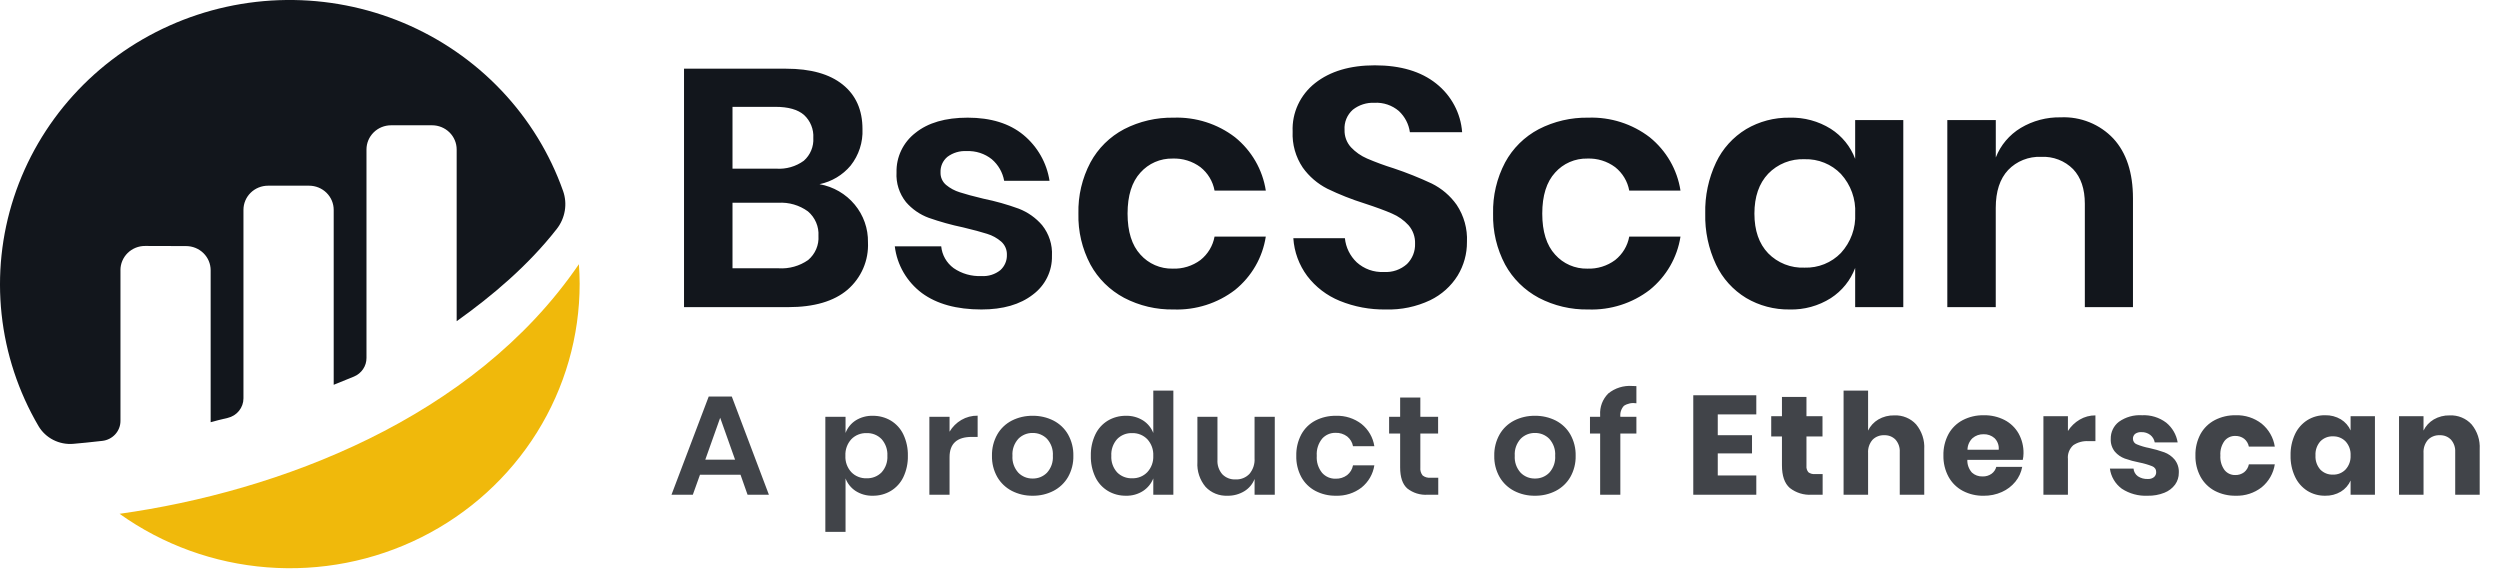 <svg width="123" height="28" viewBox="0 0 123 28" fill="none" xmlns="http://www.w3.org/2000/svg">
<path d="M5.926 13.287C5.926 13.131 5.958 12.976 6.019 12.832C6.08 12.688 6.17 12.556 6.282 12.446C6.395 12.336 6.529 12.249 6.676 12.189C6.824 12.13 6.981 12.1 7.141 12.101L9.154 12.107C9.475 12.107 9.783 12.232 10.01 12.455C10.237 12.678 10.364 12.98 10.364 13.296V20.773C10.591 20.707 10.881 20.636 11.2 20.562C11.421 20.511 11.619 20.388 11.76 20.213C11.901 20.038 11.978 19.822 11.978 19.599V10.325C11.978 10.009 12.105 9.707 12.332 9.484C12.559 9.261 12.867 9.136 13.188 9.136H15.207C15.528 9.136 15.836 9.261 16.063 9.484C16.29 9.707 16.418 10.009 16.418 10.325V18.932C16.418 18.932 16.923 18.732 17.415 18.527C17.597 18.452 17.753 18.325 17.863 18.162C17.973 18 18.031 17.809 18.031 17.614V7.353C18.031 7.038 18.159 6.735 18.386 6.512C18.613 6.289 18.921 6.164 19.241 6.164H21.259C21.579 6.164 21.887 6.29 22.114 6.513C22.34 6.736 22.468 7.038 22.468 7.353V15.803C24.216 14.558 25.989 13.061 27.395 11.261C27.599 10.999 27.734 10.692 27.788 10.367C27.842 10.042 27.814 9.709 27.704 9.398C27.053 7.558 26.018 5.872 24.666 4.448C23.314 3.024 21.673 1.892 19.85 1.126C18.027 0.361 16.061 -0.023 14.078 1.1934e-05C12.095 0.023 10.139 0.453 8.335 1.261C6.53 2.069 4.918 3.238 3.6 4.694C2.283 6.149 1.289 7.859 0.682 9.713C0.076 11.568 -0.13 13.526 0.079 15.463C0.287 17.4 0.905 19.272 1.893 20.961C2.065 21.253 2.318 21.49 2.623 21.645C2.927 21.799 3.27 21.866 3.612 21.836C3.993 21.803 4.468 21.756 5.033 21.691C5.279 21.664 5.506 21.548 5.671 21.367C5.836 21.186 5.927 20.952 5.927 20.709V13.287" fill="#12161C"/>
<path d="M5.883 25.279C8.01 26.798 10.522 27.71 13.143 27.913C15.764 28.117 18.392 27.605 20.735 26.433C23.078 25.261 25.045 23.475 26.419 21.273C27.793 19.071 28.52 16.539 28.519 13.957C28.519 13.634 28.504 13.316 28.482 12.998C23.275 20.627 13.66 24.193 5.883 25.279Z" fill="#F0B90B"/>
<path opacity="0.8" d="M36.434 23.358H34.439L34.087 24.341H33.037L34.869 19.509H36.004L37.83 24.341H36.78L36.434 23.358ZM36.166 22.617L35.433 20.554L34.7 22.617H36.166ZM42.94 20.457C43.253 20.453 43.56 20.535 43.828 20.693C44.097 20.856 44.312 21.093 44.445 21.375C44.6 21.703 44.676 22.062 44.667 22.424C44.676 22.785 44.6 23.144 44.445 23.473C44.312 23.754 44.097 23.991 43.828 24.154C43.56 24.313 43.253 24.394 42.94 24.39C42.642 24.398 42.348 24.317 42.098 24.157C41.87 24.008 41.696 23.791 41.601 23.538V26.169H40.607V20.506H41.601V21.302C41.695 21.05 41.869 20.834 42.098 20.686C42.349 20.529 42.642 20.449 42.94 20.457ZM42.63 21.309C42.492 21.305 42.354 21.329 42.226 21.381C42.097 21.433 41.982 21.51 41.886 21.609C41.683 21.832 41.578 22.125 41.594 22.424C41.586 22.571 41.608 22.718 41.658 22.856C41.709 22.995 41.786 23.122 41.886 23.231C41.982 23.33 42.097 23.408 42.226 23.459C42.354 23.511 42.492 23.536 42.63 23.531C42.769 23.537 42.907 23.514 43.036 23.463C43.165 23.413 43.281 23.335 43.377 23.237C43.576 23.012 43.677 22.721 43.659 22.424C43.676 22.126 43.575 21.833 43.377 21.607C43.282 21.508 43.166 21.43 43.037 21.378C42.908 21.327 42.769 21.303 42.63 21.309ZM46.718 21.24C46.858 21.002 47.057 20.803 47.297 20.662C47.539 20.52 47.818 20.447 48.1 20.451V21.496H47.811C47.083 21.496 46.718 21.828 46.718 22.493V24.341H45.725V20.506H46.718V21.24ZM50.807 20.457C51.163 20.452 51.516 20.533 51.832 20.693C52.133 20.848 52.382 21.084 52.548 21.375C52.728 21.696 52.818 22.058 52.809 22.424C52.818 22.789 52.728 23.15 52.548 23.469C52.38 23.759 52.132 23.995 51.832 24.151C51.516 24.313 51.164 24.395 50.807 24.39C50.45 24.395 50.097 24.313 49.781 24.151C49.482 23.995 49.233 23.759 49.066 23.469C48.886 23.15 48.796 22.789 48.805 22.424C48.796 22.058 48.886 21.696 49.066 21.375C49.232 21.084 49.481 20.848 49.781 20.693C50.098 20.533 50.45 20.452 50.807 20.457ZM50.807 21.302C50.675 21.3 50.545 21.324 50.424 21.373C50.303 21.423 50.193 21.496 50.102 21.589C50 21.703 49.922 21.835 49.872 21.978C49.822 22.121 49.802 22.273 49.813 22.424C49.802 22.574 49.822 22.726 49.872 22.869C49.922 23.012 50 23.144 50.102 23.257C50.193 23.35 50.303 23.423 50.424 23.473C50.545 23.522 50.675 23.546 50.807 23.544C50.938 23.546 51.069 23.522 51.19 23.473C51.311 23.423 51.421 23.35 51.512 23.257C51.614 23.144 51.692 23.012 51.742 22.869C51.791 22.726 51.811 22.574 51.801 22.424C51.811 22.273 51.791 22.121 51.742 21.978C51.692 21.835 51.614 21.703 51.512 21.589C51.421 21.496 51.311 21.423 51.19 21.373C51.069 21.324 50.938 21.3 50.807 21.302ZM55.396 20.457C55.693 20.449 55.987 20.529 56.238 20.686C56.468 20.834 56.644 21.05 56.742 21.302V19.218H57.729V24.341H56.742V23.538C56.643 23.791 56.466 24.007 56.237 24.157C55.987 24.317 55.694 24.398 55.396 24.39C55.083 24.394 54.775 24.313 54.508 24.154C54.239 23.991 54.024 23.754 53.891 23.473C53.736 23.144 53.66 22.785 53.669 22.424C53.66 22.062 53.736 21.703 53.891 21.375C54.024 21.093 54.239 20.856 54.508 20.693C54.775 20.535 55.083 20.453 55.396 20.457ZM55.706 21.309C55.567 21.303 55.428 21.327 55.299 21.378C55.17 21.43 55.054 21.508 54.959 21.607C54.761 21.833 54.659 22.126 54.677 22.424C54.659 22.721 54.76 23.012 54.959 23.237C55.055 23.335 55.171 23.413 55.3 23.463C55.429 23.514 55.567 23.537 55.706 23.531C55.844 23.535 55.982 23.511 56.11 23.459C56.238 23.407 56.353 23.329 56.448 23.23C56.549 23.121 56.626 22.994 56.676 22.855C56.727 22.716 56.748 22.569 56.741 22.422C56.756 22.124 56.651 21.832 56.448 21.61C56.353 21.512 56.238 21.434 56.11 21.382C55.982 21.33 55.844 21.305 55.706 21.309ZM62.719 20.506V24.341H61.725V23.566C61.628 23.818 61.448 24.031 61.214 24.172C60.967 24.32 60.682 24.396 60.392 24.39C60.191 24.399 59.99 24.364 59.804 24.289C59.617 24.214 59.45 24.099 59.314 23.954C59.028 23.612 58.884 23.177 58.912 22.735V20.506H59.899V22.624C59.882 22.883 59.968 23.137 60.138 23.334C60.222 23.419 60.323 23.486 60.435 23.53C60.546 23.574 60.666 23.593 60.787 23.588C60.914 23.594 61.041 23.573 61.159 23.526C61.277 23.48 61.383 23.409 61.471 23.318C61.653 23.101 61.744 22.823 61.724 22.543V20.507L62.719 20.506ZM65.729 20.457C66.184 20.442 66.629 20.584 66.987 20.859C67.328 21.135 67.553 21.524 67.618 21.953H66.568C66.534 21.764 66.431 21.593 66.279 21.472C66.115 21.35 65.913 21.287 65.708 21.295C65.584 21.293 65.46 21.317 65.346 21.367C65.232 21.417 65.131 21.49 65.049 21.582C64.857 21.821 64.763 22.121 64.785 22.424C64.762 22.727 64.856 23.027 65.048 23.265C65.13 23.357 65.231 23.431 65.345 23.481C65.46 23.53 65.583 23.555 65.708 23.552C65.913 23.56 66.115 23.498 66.279 23.376C66.431 23.255 66.534 23.084 66.568 22.894H67.618C67.553 23.323 67.328 23.713 66.987 23.988C66.629 24.263 66.184 24.405 65.729 24.39C65.376 24.396 65.026 24.314 64.714 24.151C64.421 23.995 64.181 23.758 64.023 23.469C63.852 23.147 63.767 22.787 63.777 22.424C63.768 22.059 63.853 21.698 64.023 21.375C64.18 21.085 64.42 20.848 64.714 20.693C65.027 20.532 65.376 20.451 65.729 20.457ZM70.762 23.504V24.341H70.24C69.878 24.366 69.519 24.254 69.236 24.03C69.003 23.822 68.887 23.476 68.887 22.991V21.33H68.344V20.506H68.887V19.558H69.881V20.506H70.755V21.33H69.881V23.005C69.866 23.144 69.907 23.283 69.994 23.393C70.101 23.477 70.238 23.517 70.374 23.504H70.762ZM75.52 20.457C75.876 20.452 76.229 20.533 76.546 20.693C76.846 20.848 77.095 21.084 77.261 21.375C77.441 21.696 77.531 22.058 77.522 22.424C77.531 22.789 77.441 23.15 77.261 23.469C77.094 23.759 76.845 23.995 76.546 24.151C76.229 24.313 75.877 24.395 75.52 24.39C75.163 24.396 74.81 24.314 74.493 24.151C74.194 23.995 73.946 23.758 73.779 23.469C73.599 23.15 73.509 22.789 73.518 22.424C73.509 22.058 73.599 21.696 73.779 21.375C73.945 21.084 74.193 20.848 74.493 20.693C74.811 20.532 75.163 20.452 75.52 20.457ZM75.52 21.302C75.389 21.3 75.258 21.324 75.137 21.373C75.016 21.423 74.906 21.496 74.815 21.589C74.713 21.703 74.635 21.835 74.585 21.978C74.535 22.121 74.516 22.273 74.526 22.424C74.516 22.574 74.536 22.726 74.585 22.869C74.635 23.012 74.713 23.144 74.815 23.257C74.906 23.35 75.016 23.423 75.137 23.473C75.258 23.522 75.389 23.546 75.52 23.544C75.651 23.546 75.782 23.522 75.903 23.473C76.024 23.423 76.134 23.35 76.225 23.257C76.327 23.144 76.405 23.012 76.455 22.869C76.504 22.726 76.525 22.574 76.514 22.424C76.525 22.273 76.505 22.121 76.455 21.978C76.405 21.835 76.327 21.703 76.225 21.589C76.134 21.496 76.024 21.423 75.903 21.373C75.782 21.324 75.651 21.3 75.52 21.302ZM80.511 19.841C80.297 19.805 80.078 19.849 79.897 19.966C79.831 20.038 79.782 20.122 79.751 20.214C79.721 20.306 79.711 20.403 79.721 20.499V20.506H80.511V21.33H79.721V24.341H78.727V21.33H78.227V20.506H78.727V20.416C78.715 20.222 78.744 20.028 78.812 19.846C78.881 19.665 78.988 19.499 79.126 19.36C79.456 19.091 79.879 18.959 80.306 18.99C80.395 18.99 80.464 18.992 80.511 18.997V19.841ZM84.514 20.388V21.413H86.199V22.306H84.514V23.393H86.41V24.341H83.309V19.447H86.41V20.388H84.514ZM89.674 23.324V24.341H89.131C88.743 24.365 88.36 24.245 88.056 24.006C87.8 23.782 87.672 23.411 87.672 22.894V21.475H87.144V20.478H87.672V19.53H88.878V20.478H89.667V21.475H88.878V22.915C88.865 23.029 88.899 23.144 88.972 23.234C89.063 23.302 89.178 23.335 89.292 23.324H89.674ZM93.199 20.437C93.4 20.428 93.601 20.463 93.787 20.54C93.973 20.616 94.139 20.732 94.273 20.88C94.556 21.223 94.699 21.657 94.673 22.098V24.341H93.468V22.237C93.481 22.016 93.406 21.799 93.26 21.631C93.189 21.558 93.102 21.501 93.007 21.463C92.912 21.426 92.809 21.409 92.706 21.413C92.598 21.408 92.491 21.425 92.39 21.465C92.29 21.504 92.199 21.564 92.125 21.641C91.971 21.823 91.894 22.056 91.91 22.292V24.341H90.704V19.218H91.91V21.184C92.019 20.957 92.195 20.767 92.414 20.637C92.651 20.5 92.923 20.43 93.199 20.437ZM99.557 22.306C99.556 22.413 99.544 22.52 99.521 22.624H96.793C96.784 22.854 96.865 23.078 97.019 23.251C97.16 23.38 97.348 23.448 97.541 23.441C97.7 23.447 97.856 23.401 97.985 23.31C98.1 23.226 98.182 23.107 98.217 22.971H99.493C99.444 23.238 99.328 23.489 99.155 23.701C98.978 23.918 98.751 24.091 98.492 24.206C98.211 24.332 97.906 24.395 97.597 24.391C97.24 24.398 96.887 24.316 96.572 24.152C96.274 23.994 96.031 23.754 95.87 23.462C95.695 23.139 95.608 22.776 95.616 22.41C95.607 22.043 95.693 21.679 95.867 21.354C96.027 21.063 96.271 20.825 96.568 20.669C96.885 20.506 97.239 20.423 97.597 20.43C97.955 20.422 98.309 20.503 98.626 20.665C98.916 20.816 99.154 21.045 99.314 21.326C99.48 21.627 99.564 21.964 99.557 22.306ZM98.337 22.126C98.347 22.022 98.334 21.916 98.298 21.818C98.262 21.719 98.205 21.629 98.129 21.555C97.983 21.427 97.793 21.359 97.597 21.364C97.395 21.358 97.199 21.427 97.047 21.558C96.892 21.708 96.803 21.912 96.8 22.126H98.337ZM101.742 21.205C101.887 20.975 102.086 20.783 102.323 20.644C102.556 20.507 102.823 20.435 103.095 20.437V21.704H102.75C102.486 21.688 102.224 21.758 102.006 21.904C101.911 21.989 101.838 22.095 101.792 22.213C101.746 22.331 101.729 22.457 101.742 22.583V24.341H100.536V20.478H101.742V21.205ZM105.386 20.43C105.816 20.408 106.24 20.538 106.581 20.797C106.88 21.043 107.079 21.387 107.141 21.766H106.013C105.987 21.62 105.908 21.488 105.79 21.396C105.666 21.303 105.513 21.255 105.357 21.261C105.246 21.253 105.136 21.284 105.047 21.347C105.011 21.377 104.983 21.415 104.965 21.458C104.946 21.5 104.938 21.547 104.941 21.593C104.941 21.652 104.96 21.71 104.994 21.758C105.029 21.806 105.078 21.843 105.135 21.863C105.331 21.943 105.536 22.004 105.746 22.043C105.997 22.098 106.244 22.168 106.486 22.254C106.68 22.327 106.852 22.447 106.986 22.604C107.135 22.788 107.21 23.02 107.198 23.254C107.201 23.465 107.137 23.671 107.014 23.843C106.88 24.023 106.697 24.162 106.486 24.244C106.226 24.347 105.948 24.396 105.668 24.39C105.216 24.412 104.768 24.291 104.392 24.044C104.232 23.926 104.097 23.777 103.997 23.607C103.896 23.437 103.832 23.249 103.807 23.054H104.97C104.975 23.129 104.997 23.202 105.035 23.267C105.072 23.333 105.123 23.39 105.185 23.434C105.328 23.527 105.497 23.573 105.668 23.566C105.78 23.574 105.89 23.541 105.978 23.473C106.013 23.442 106.041 23.404 106.059 23.361C106.077 23.319 106.086 23.273 106.084 23.227C106.086 23.165 106.069 23.104 106.034 23.052C105.999 23.001 105.949 22.961 105.89 22.939C105.686 22.859 105.475 22.797 105.259 22.755C105.015 22.708 104.775 22.643 104.54 22.561C104.352 22.491 104.184 22.376 104.054 22.225C103.909 22.046 103.836 21.82 103.849 21.592C103.845 21.43 103.879 21.27 103.949 21.124C104.018 20.978 104.122 20.85 104.251 20.751C104.58 20.518 104.981 20.404 105.386 20.43ZM109.996 20.43C110.457 20.415 110.909 20.561 111.272 20.842C111.622 21.128 111.853 21.531 111.92 21.974H110.644C110.615 21.822 110.533 21.684 110.412 21.586C110.285 21.491 110.128 21.442 109.968 21.448C109.867 21.446 109.768 21.467 109.677 21.51C109.587 21.552 109.508 21.615 109.446 21.693C109.296 21.902 109.224 22.154 109.242 22.409C109.224 22.663 109.296 22.917 109.446 23.125C109.507 23.203 109.587 23.267 109.677 23.309C109.768 23.352 109.867 23.374 109.968 23.372C110.128 23.378 110.285 23.329 110.412 23.234C110.533 23.135 110.615 22.998 110.644 22.846H111.92C111.852 23.288 111.622 23.691 111.272 23.977C110.91 24.258 110.458 24.405 109.996 24.39C109.639 24.396 109.286 24.314 108.97 24.151C108.673 23.993 108.43 23.754 108.269 23.462C108.094 23.139 108.007 22.776 108.015 22.41C108.006 22.043 108.092 21.679 108.265 21.354C108.426 21.063 108.67 20.825 108.967 20.669C109.284 20.506 109.638 20.423 109.996 20.43ZM114.394 20.43C114.667 20.422 114.936 20.492 115.17 20.631C115.383 20.761 115.55 20.951 115.649 21.177V20.478H116.847V24.341H115.649V23.642C115.55 23.868 115.383 24.059 115.17 24.189C114.936 24.328 114.667 24.397 114.394 24.39C114.087 24.394 113.785 24.311 113.524 24.151C113.26 23.982 113.049 23.744 112.918 23.462C112.763 23.133 112.687 22.773 112.696 22.41C112.687 22.046 112.763 21.685 112.918 21.354C113.05 21.074 113.26 20.837 113.524 20.669C113.785 20.508 114.087 20.425 114.394 20.43ZM114.782 21.468C114.666 21.464 114.55 21.483 114.443 21.526C114.335 21.569 114.238 21.635 114.158 21.718C113.991 21.91 113.907 22.158 113.922 22.41C113.907 22.662 113.991 22.91 114.158 23.102C114.238 23.185 114.335 23.25 114.443 23.293C114.55 23.336 114.666 23.356 114.782 23.351C114.899 23.355 115.015 23.334 115.122 23.29C115.23 23.246 115.327 23.179 115.406 23.095C115.575 22.907 115.662 22.661 115.649 22.41C115.663 22.158 115.576 21.91 115.406 21.721C115.326 21.638 115.229 21.572 115.122 21.529C115.014 21.485 114.898 21.465 114.782 21.468ZM120.527 20.437C120.728 20.428 120.929 20.463 121.115 20.54C121.301 20.616 121.467 20.732 121.602 20.88C121.885 21.223 122.027 21.657 122.001 22.098V24.341H120.796V22.237C120.809 22.016 120.735 21.799 120.588 21.631C120.517 21.558 120.431 21.501 120.335 21.463C120.24 21.426 120.137 21.409 120.035 21.413C119.927 21.408 119.819 21.425 119.719 21.465C119.618 21.504 119.528 21.564 119.453 21.641C119.299 21.823 119.222 22.056 119.238 22.292V24.341H118.032V20.478H119.237V21.184C119.346 20.957 119.522 20.767 119.741 20.637C119.979 20.5 120.251 20.43 120.527 20.437Z" fill="#12161C"/>
<path d="M40.319 9.062C41.001 9.183 41.616 9.54 42.053 10.068C42.486 10.59 42.717 11.247 42.704 11.92C42.725 12.359 42.646 12.796 42.472 13.2C42.298 13.604 42.033 13.965 41.698 14.255C41.027 14.825 40.054 15.111 38.78 15.111H33.654V3.38H38.678C39.884 3.38 40.812 3.64 41.461 4.161C42.11 4.682 42.434 5.412 42.434 6.353C42.462 7 42.255 7.636 41.85 8.148C41.46 8.614 40.92 8.937 40.319 9.062ZM36.039 8.298H38.187C38.674 8.332 39.157 8.194 39.549 7.908C39.708 7.767 39.832 7.593 39.912 7.399C39.993 7.205 40.028 6.995 40.015 6.786C40.028 6.576 39.993 6.366 39.914 6.171C39.836 5.975 39.714 5.799 39.558 5.655C39.253 5.39 38.785 5.257 38.154 5.257H36.039V8.298ZM38.306 13.2C38.824 13.233 39.338 13.089 39.761 12.793C39.933 12.647 40.069 12.463 40.157 12.257C40.245 12.051 40.283 11.828 40.268 11.605C40.282 11.378 40.242 11.152 40.152 10.943C40.063 10.735 39.926 10.549 39.751 10.4C39.33 10.094 38.812 9.943 38.288 9.976H36.039V13.2H38.306ZM47.61 5.789C48.749 5.789 49.663 6.072 50.351 6.637C51.045 7.211 51.502 8.015 51.637 8.896H49.405C49.332 8.484 49.117 8.108 48.795 7.833C48.447 7.556 48.008 7.414 47.561 7.434C47.22 7.413 46.884 7.514 46.612 7.717C46.501 7.81 46.412 7.928 46.353 8.06C46.295 8.193 46.268 8.337 46.274 8.481C46.27 8.597 46.291 8.712 46.338 8.818C46.385 8.925 46.456 9.02 46.545 9.096C46.743 9.261 46.973 9.385 47.221 9.461C47.492 9.55 47.881 9.655 48.389 9.777C48.978 9.897 49.558 10.061 50.123 10.267C50.57 10.44 50.966 10.72 51.274 11.081C51.614 11.509 51.786 12.043 51.756 12.585C51.765 12.954 51.685 13.32 51.521 13.652C51.358 13.984 51.116 14.274 50.816 14.496C50.19 14.982 49.347 15.226 48.287 15.226C47.069 15.226 46.093 14.958 45.36 14.421C44.992 14.145 44.683 13.799 44.454 13.404C44.224 13.009 44.078 12.572 44.024 12.12H46.308C46.328 12.33 46.392 12.534 46.497 12.719C46.602 12.903 46.745 13.064 46.917 13.191C47.317 13.467 47.799 13.604 48.287 13.582C48.624 13.605 48.956 13.501 49.218 13.291C49.324 13.195 49.407 13.078 49.462 12.948C49.518 12.817 49.544 12.677 49.539 12.535C49.543 12.414 49.52 12.293 49.472 12.181C49.424 12.069 49.352 11.969 49.26 11.887C49.059 11.713 48.822 11.582 48.566 11.505C48.29 11.416 47.898 11.311 47.391 11.189C46.815 11.069 46.247 10.911 45.691 10.716C45.258 10.556 44.874 10.29 44.575 9.943C44.244 9.527 44.078 9.008 44.109 8.481C44.1 8.108 44.179 7.738 44.34 7.401C44.502 7.063 44.741 6.767 45.04 6.537C45.66 6.038 46.516 5.789 47.61 5.789ZM57.744 5.789C58.834 5.752 59.904 6.093 60.764 6.753C61.581 7.414 62.12 8.349 62.278 9.378H59.756C59.674 8.924 59.428 8.514 59.062 8.224C58.669 7.932 58.185 7.782 57.692 7.801C57.393 7.795 57.097 7.854 56.823 7.973C56.55 8.092 56.307 8.269 56.11 8.49C55.687 8.95 55.476 9.623 55.476 10.509C55.476 11.395 55.687 12.068 56.11 12.528C56.307 12.749 56.55 12.926 56.823 13.045C57.097 13.164 57.393 13.223 57.692 13.217C58.185 13.236 58.669 13.086 59.062 12.794C59.428 12.504 59.674 12.094 59.756 11.64H62.277C62.12 12.668 61.58 13.604 60.763 14.265C59.903 14.924 58.834 15.264 57.744 15.226C56.895 15.242 56.057 15.045 55.308 14.654C54.604 14.278 54.028 13.71 53.65 13.017C53.239 12.243 53.036 11.38 53.058 10.508C53.036 9.633 53.24 8.768 53.65 7.991C54.025 7.296 54.602 6.726 55.308 6.354C56.059 5.968 56.896 5.774 57.744 5.789ZM72.174 11.905C72.179 12.486 72.021 13.058 71.717 13.558C71.393 14.08 70.923 14.501 70.364 14.771C69.684 15.093 68.936 15.249 68.182 15.226C67.404 15.239 66.633 15.095 65.915 14.802C65.28 14.543 64.729 14.121 64.317 13.581C63.912 13.038 63.675 12.392 63.632 11.72H66.169C66.214 12.172 66.421 12.593 66.753 12.908C66.932 13.069 67.141 13.194 67.369 13.276C67.597 13.357 67.839 13.393 68.081 13.382C68.288 13.395 68.496 13.368 68.693 13.301C68.889 13.233 69.069 13.128 69.223 12.991C69.356 12.859 69.459 12.702 69.528 12.529C69.596 12.356 69.628 12.171 69.621 11.986C69.633 11.655 69.518 11.332 69.299 11.08C69.074 10.834 68.797 10.639 68.487 10.507C68.16 10.363 67.709 10.197 67.134 10.009C66.507 9.812 65.897 9.571 65.307 9.286C64.824 9.04 64.409 8.684 64.097 8.247C63.743 7.722 63.569 7.1 63.598 6.47C63.578 6.015 63.669 5.562 63.861 5.148C64.054 4.734 64.343 4.37 64.706 4.086C65.445 3.505 66.423 3.214 67.641 3.214C68.904 3.214 69.911 3.513 70.661 4.111C71.029 4.402 71.333 4.765 71.552 5.177C71.772 5.588 71.903 6.039 71.937 6.503H69.366C69.311 6.106 69.121 5.74 68.826 5.464C68.495 5.18 68.064 5.033 67.624 5.057C67.239 5.039 66.86 5.161 66.559 5.398C66.419 5.522 66.311 5.676 66.24 5.847C66.17 6.018 66.139 6.203 66.152 6.387C66.141 6.701 66.253 7.008 66.465 7.243C66.688 7.48 66.959 7.67 67.26 7.8C67.688 7.983 68.125 8.144 68.571 8.282C69.208 8.495 69.832 8.745 70.44 9.029C70.932 9.272 71.353 9.632 71.667 10.076C72.027 10.617 72.205 11.257 72.174 11.903V11.905ZM78.146 5.789C79.237 5.752 80.306 6.093 81.166 6.753C81.983 7.414 82.523 8.349 82.68 9.378H80.159C80.077 8.924 79.831 8.514 79.466 8.224C79.073 7.932 78.588 7.782 78.095 7.801C77.796 7.795 77.5 7.854 77.226 7.973C76.953 8.092 76.71 8.269 76.513 8.49C76.091 8.95 75.879 9.623 75.879 10.509C75.879 11.395 76.091 12.068 76.513 12.528C76.71 12.749 76.953 12.926 77.226 13.045C77.5 13.164 77.796 13.223 78.095 13.217C78.588 13.236 79.073 13.086 79.466 12.794C79.831 12.504 80.077 12.094 80.159 11.64H82.68C82.522 12.668 81.983 13.602 81.166 14.263C80.306 14.923 79.237 15.264 78.146 15.226C77.298 15.242 76.459 15.045 75.71 14.654C75.007 14.278 74.43 13.71 74.052 13.017C73.641 12.243 73.438 11.38 73.46 10.508C73.439 9.633 73.642 8.768 74.052 7.991C74.427 7.296 75.004 6.726 75.71 6.354C76.461 5.968 77.299 5.774 78.146 5.789ZM88.043 5.789C88.76 5.769 89.467 5.96 90.073 6.338C90.626 6.69 91.047 7.209 91.274 7.816V5.906H93.642V15.111H91.274V13.183C91.046 13.792 90.625 14.314 90.073 14.67C89.469 15.052 88.761 15.246 88.043 15.226C87.292 15.236 86.554 15.041 85.911 14.661C85.266 14.269 84.751 13.7 84.431 13.024C84.059 12.236 83.877 11.375 83.898 10.507C83.877 9.639 84.059 8.778 84.431 7.99C84.751 7.314 85.266 6.745 85.911 6.353C86.554 5.974 87.292 5.779 88.043 5.789ZM88.787 7.833C88.453 7.819 88.121 7.876 87.811 7.999C87.502 8.123 87.223 8.31 86.994 8.548C86.543 9.025 86.317 9.679 86.317 10.51C86.317 11.341 86.543 11.991 86.994 12.462C87.225 12.698 87.504 12.883 87.813 13.005C88.122 13.127 88.454 13.182 88.787 13.168C89.12 13.178 89.451 13.119 89.758 12.995C90.066 12.87 90.344 12.683 90.573 12.446C91.058 11.917 91.311 11.221 91.275 10.51C91.313 9.794 91.06 9.091 90.573 8.558C90.344 8.32 90.067 8.132 89.759 8.008C89.451 7.883 89.12 7.823 88.787 7.833ZM101.39 5.773C101.873 5.751 102.355 5.834 102.802 6.015C103.249 6.196 103.651 6.47 103.979 6.819C104.621 7.517 104.942 8.498 104.942 9.76V15.111H102.574V10.026C102.574 9.295 102.382 8.727 101.998 8.323C101.795 8.118 101.55 7.957 101.278 7.853C101.007 7.748 100.715 7.702 100.424 7.717C100.122 7.704 99.82 7.755 99.54 7.867C99.26 7.978 99.007 8.148 98.8 8.365C98.394 8.797 98.191 9.417 98.191 10.226V15.111H95.808V5.906H98.193V7.749C98.427 7.145 98.859 6.634 99.419 6.295C100.013 5.94 100.697 5.759 101.391 5.773H101.39Z" fill="#12161C"/>
</svg>
